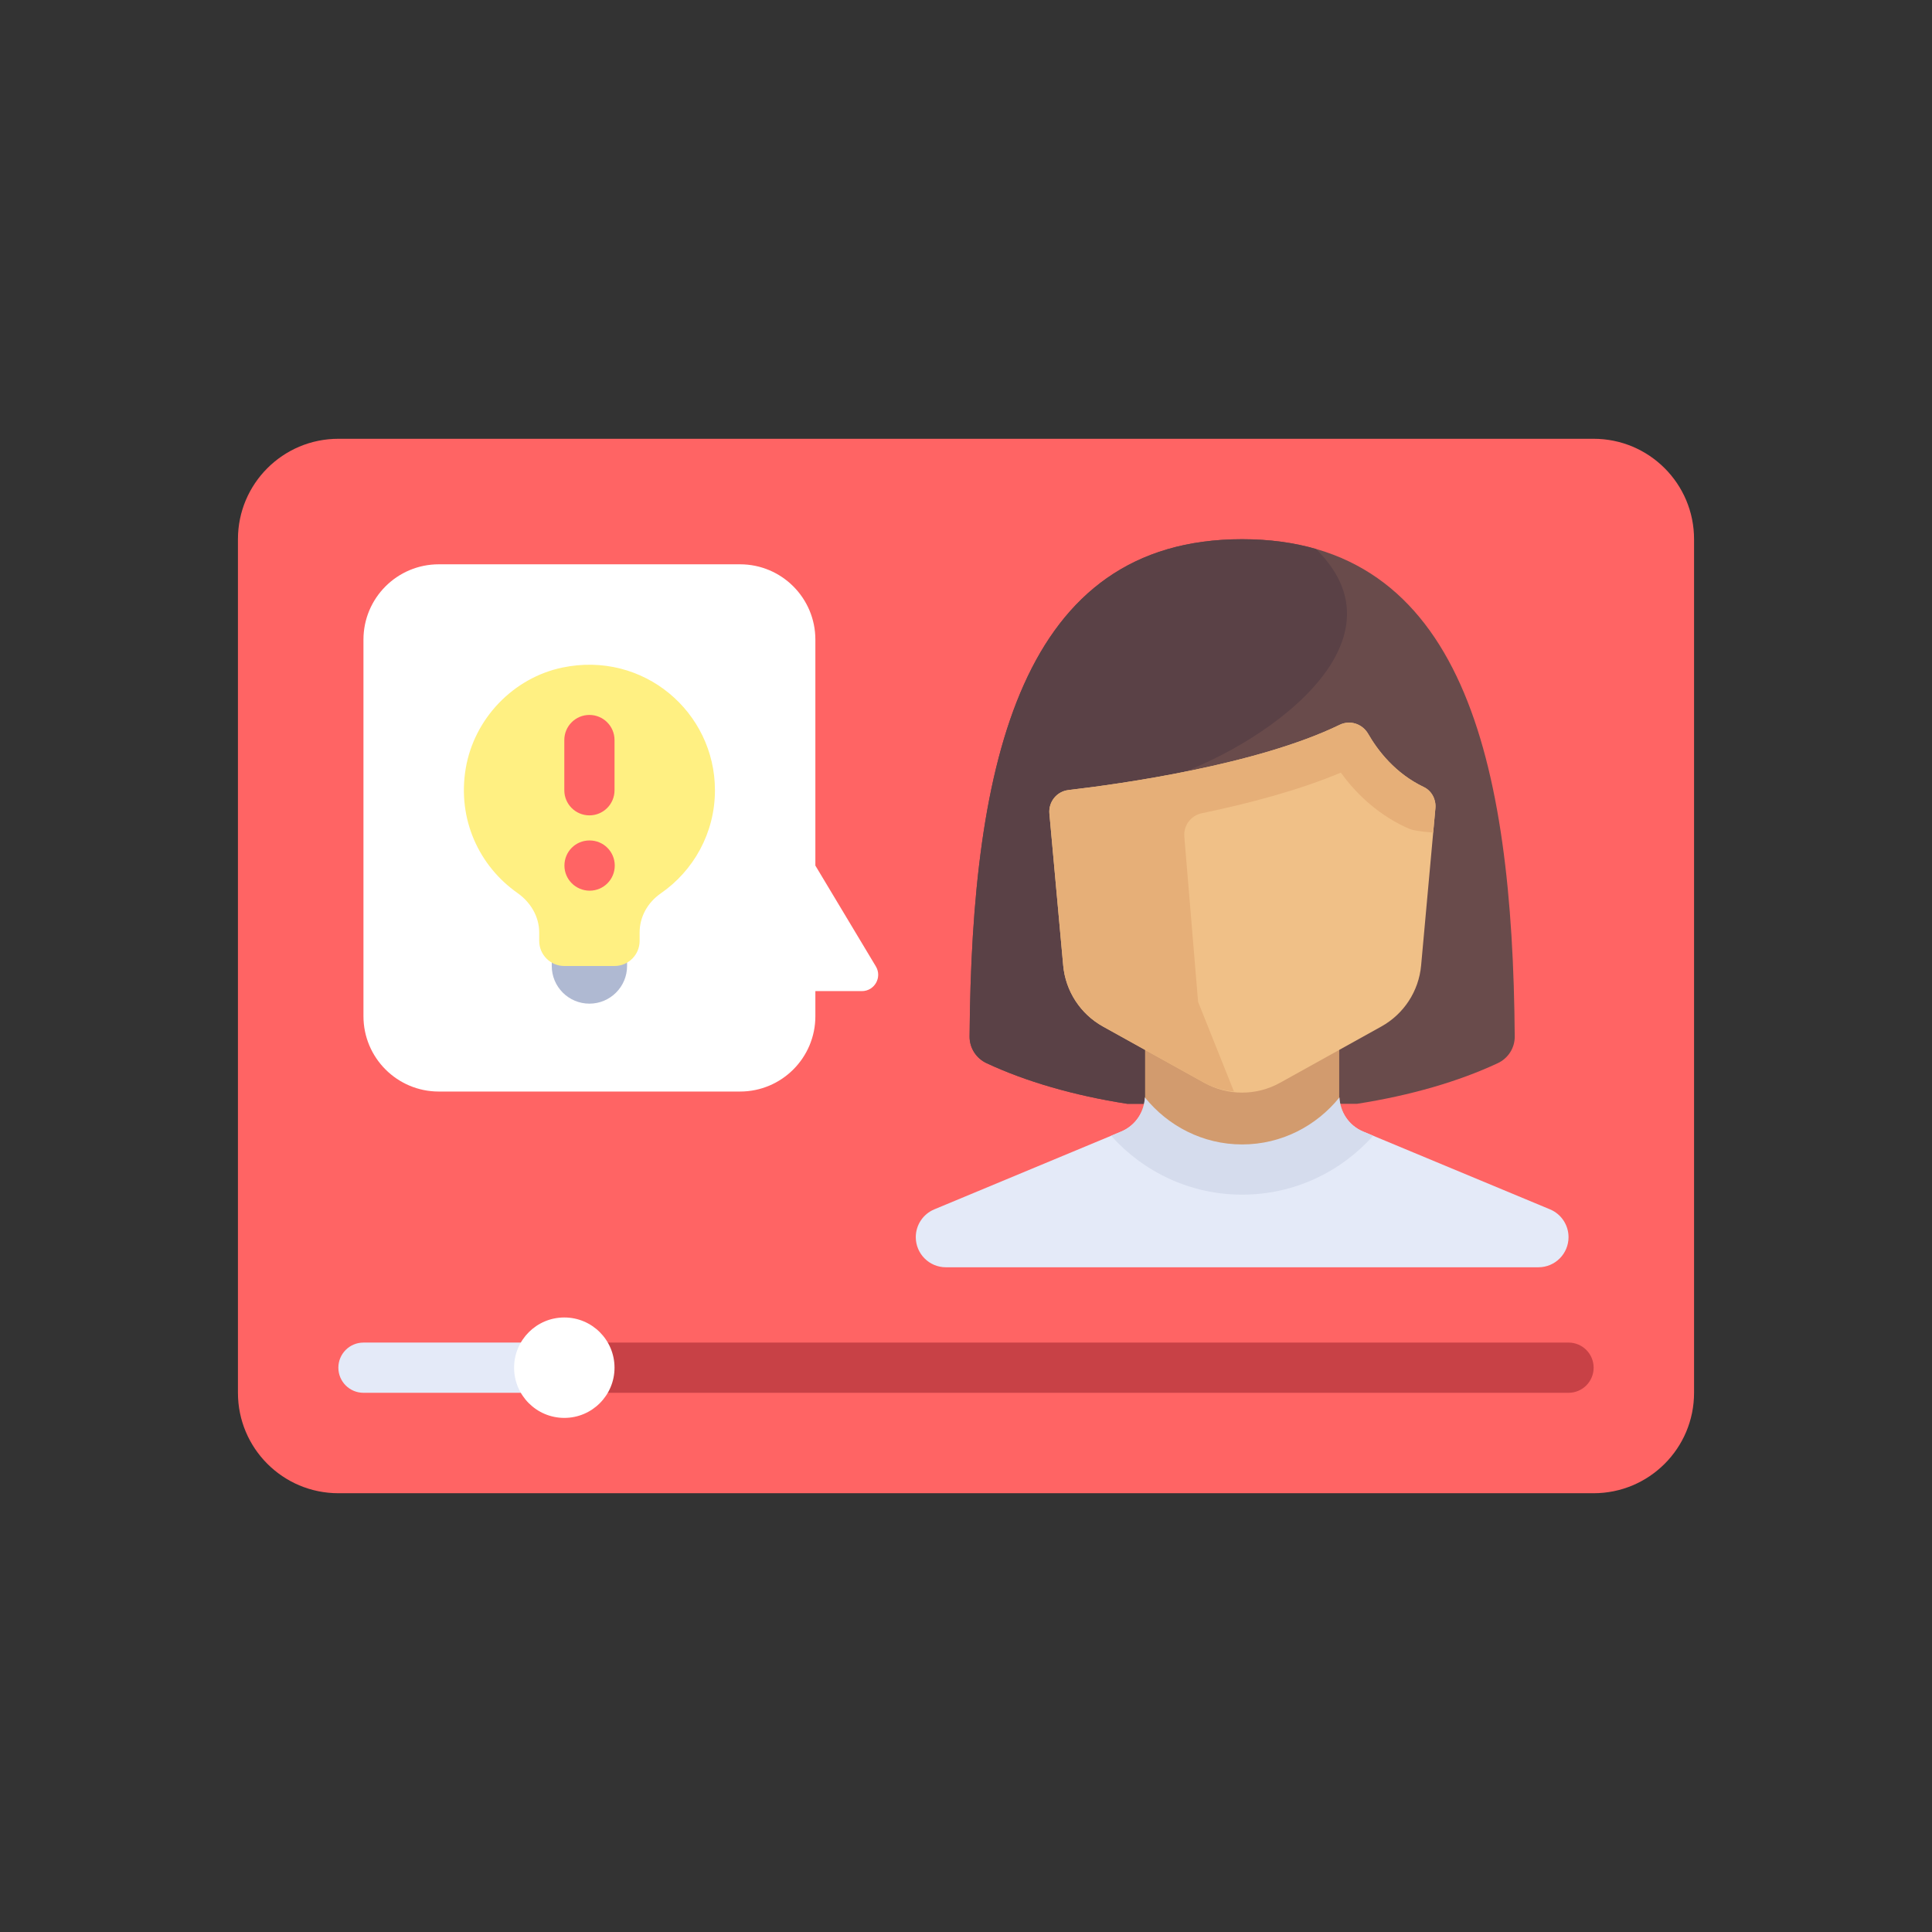 <?xml version="1.0" encoding="utf-8"?>
<!-- Generator: Adobe Illustrator 16.0.0, SVG Export Plug-In . SVG Version: 6.00 Build 0)  -->
<!DOCTYPE svg PUBLIC "-//W3C//DTD SVG 1.1//EN" "http://www.w3.org/Graphics/SVG/1.1/DTD/svg11.dtd">
<svg version="1.1" id="Layer_1" xmlns="http://www.w3.org/2000/svg" xmlns:xlink="http://www.w3.org/1999/xlink" x="0px" y="0px"
	 width="350px" height="350px" viewBox="0 0 350 350" enable-background="new 0 0 350 350" xml:space="preserve">
<rect x="0" y="0" width="350" height="350" fill="#333333" stroke="none"/>
<path fill="#FF6464" d="M288.703,270.511H61.297c-10.047,0-18.192-8.146-18.192-18.192V97.682c0-10.047,8.145-18.192,18.192-18.192
	h227.406c10.048,0,18.192,8.146,18.192,18.192v154.637C306.896,262.365,298.751,270.511,288.703,270.511z"/>
<path fill="#E4EAF8" d="M207.445,190v8.499c0,2.841-1.709,5.401-4.331,6.494l-33.851,14.091c-2.035,0.846-3.36,2.833-3.36,5.037l0,0
	c0,3.013,2.443,5.457,5.458,5.457h107.337c3.014,0,5.457-2.443,5.457-5.457l0,0c0-2.204-1.324-4.191-3.359-5.037l-33.854-14.093
	c-2.62-1.091-4.328-3.65-4.328-6.49V190"/>
<path fill="#694B4B" d="M225.029,97.682c-39.934,0-49.011,40.104-49.38,90.098c-0.015,2.08,1.208,3.952,3.081,4.828
	c7.056,3.297,15.761,5.847,25.501,7.36h41.595c9.74-1.515,18.445-4.063,25.502-7.36c1.874-0.875,3.096-2.748,3.08-4.828
	C274.039,137.786,264.963,97.682,225.029,97.682z"/>
<path fill="#5A4146" d="M175.649,187.779c-0.015,2.08,1.208,3.952,3.081,4.828c7.056,3.297,15.761,5.847,25.501,7.36h20.798v-58.382
	c0,0-19.838,0.968-15.966,0c15.966-3.991,47.895-23.947,29.325-42.136c-4.017-1.155-8.452-1.768-13.359-1.768
	C185.096,97.682,176.019,137.786,175.649,187.779z"/>
<path fill="#D29B6E" d="M221.577,215.934h6.904c8.141,0,14.74-6.6,14.74-14.741l0,0c-0.355-0.845-0.609-1.737-0.609-2.691v-8.502
	h-35.168v8.499c0,0.954-0.252,1.847-0.608,2.692v0.001C206.837,209.334,213.437,215.934,221.577,215.934z"/>
<path fill="#F0C087" d="M260.037,146.427l-2.588,28.474c-0.422,4.649-3.117,8.789-7.199,11.056l-18.37,10.205
	c-4.26,2.367-9.441,2.367-13.703,0l-18.37-10.205c-4.08-2.268-6.775-6.407-7.198-11.056l-2.5-27.496
	c-0.193-2.132,1.322-4.03,3.45-4.278c9.42-1.099,34.161-4.547,49.137-11.82c1.894-0.92,4.115-0.178,5.165,1.646
	c1.717,2.984,4.885,7.157,10.082,9.632C259.381,143.27,260.182,144.841,260.037,146.427z"/>
<path fill="#E6AF78" d="M190.109,147.405l2.501,27.497c0.422,4.649,3.117,8.788,7.198,11.055l18.369,10.205
	c1.682,0.935,3.516,1.392,5.37,1.588l-6.501-16.253l-2.494-29.939c-0.17-2.02,1.199-3.826,3.185-4.238
	c8.503-1.763,17.601-4.16,25.168-7.352c2.497,3.451,6.234,7.265,11.607,9.823c1.077,0.513,1.589,0.746,5.125,1.037l0.4-4.402
	c0.146-1.594-0.669-3.162-2.113-3.852c-5.186-2.477-8.348-6.643-10.063-9.623c-1.05-1.825-3.271-2.567-5.166-1.647
	c-14.974,7.273-39.716,10.722-49.136,11.821C191.433,143.375,189.916,145.273,190.109,147.405z"/>
<path fill="#FFFFFF" d="M158.669,175.071l-10.958-18.264v-40.933c0-7.536-6.109-13.645-13.645-13.645H79.489
	c-7.535,0-13.645,6.108-13.645,13.645v68.222c0,7.536,6.109,13.646,13.645,13.646h54.578c7.536,0,13.645-6.109,13.645-13.646v-4.548
	h8.423C158.432,179.549,159.852,177.042,158.669,175.071z"/>
<path fill="#AFB9D2" d="M99.956,170.452V175c0,3.767,3.056,6.821,6.822,6.821s6.822-3.055,6.822-6.821v-4.548H99.956z"/>
<path fill="#E4EAF8" d="M97.682,252.318H65.845c-2.513,0-4.548-2.035-4.548-4.549c0-2.513,2.034-4.548,4.548-4.548h31.837
	c2.514,0,4.549,2.033,4.549,4.548C102.23,250.283,100.196,252.318,97.682,252.318z"/>
<path fill="#C84146" d="M284.154,252.318H106.778c-2.514,0-4.548-2.035-4.548-4.549c0-2.513,2.034-4.548,4.548-4.548h177.376
	c2.515,0,4.549,2.033,4.549,4.548C288.703,250.283,286.669,252.318,284.154,252.318z"/>
<circle fill="#FFFFFF" cx="102.23" cy="247.77" r="9.096"/>
<path fill="#FFF082" d="M129.519,143.163c0-14.161-12.943-25.298-27.644-22.228c-8.894,1.857-15.953,9.244-17.491,18.2
	c-1.6,9.317,2.48,17.805,9.335,22.619c2.386,1.676,3.962,4.267,3.962,7.184v1.514c0,2.512,2.037,4.548,4.549,4.548h9.096
	c2.512,0,4.548-2.037,4.548-4.548v-1.539c0-2.854,1.484-5.443,3.831-7.067C125.631,157.746,129.519,150.915,129.519,143.163z"/>
<g>
	<path fill="#FF6464" d="M106.778,147.711c-2.514,0-4.548-2.035-4.548-4.549v-9.096c0-2.514,2.034-4.548,4.548-4.548
		c2.514,0,4.549,2.034,4.549,4.548v9.096C111.327,145.677,109.292,147.711,106.778,147.711z"/>
	<path fill="#FF6464" d="M106.822,161.355c-2.514,0-4.571-2.034-4.571-4.548c0-2.515,2.012-4.549,4.526-4.549h0.044
		c2.514,0,4.548,2.034,4.548,4.549C111.371,159.322,109.336,161.355,106.822,161.355z"/>
</g>
<path fill="#D5DCED" d="M246.942,204.991c-2.526-1.052-4.165-3.477-4.284-6.192c-4.167,5.168-10.488,8.527-17.628,8.527
	c-7.141,0-13.462-3.359-17.63-8.527c-0.12,2.716-1.759,5.141-4.286,6.192l-1.819,0.759c5.833,6.539,14.305,10.674,23.735,10.674
	c9.43,0,17.9-4.136,23.733-10.674L246.942,204.991z"/>
</svg>
